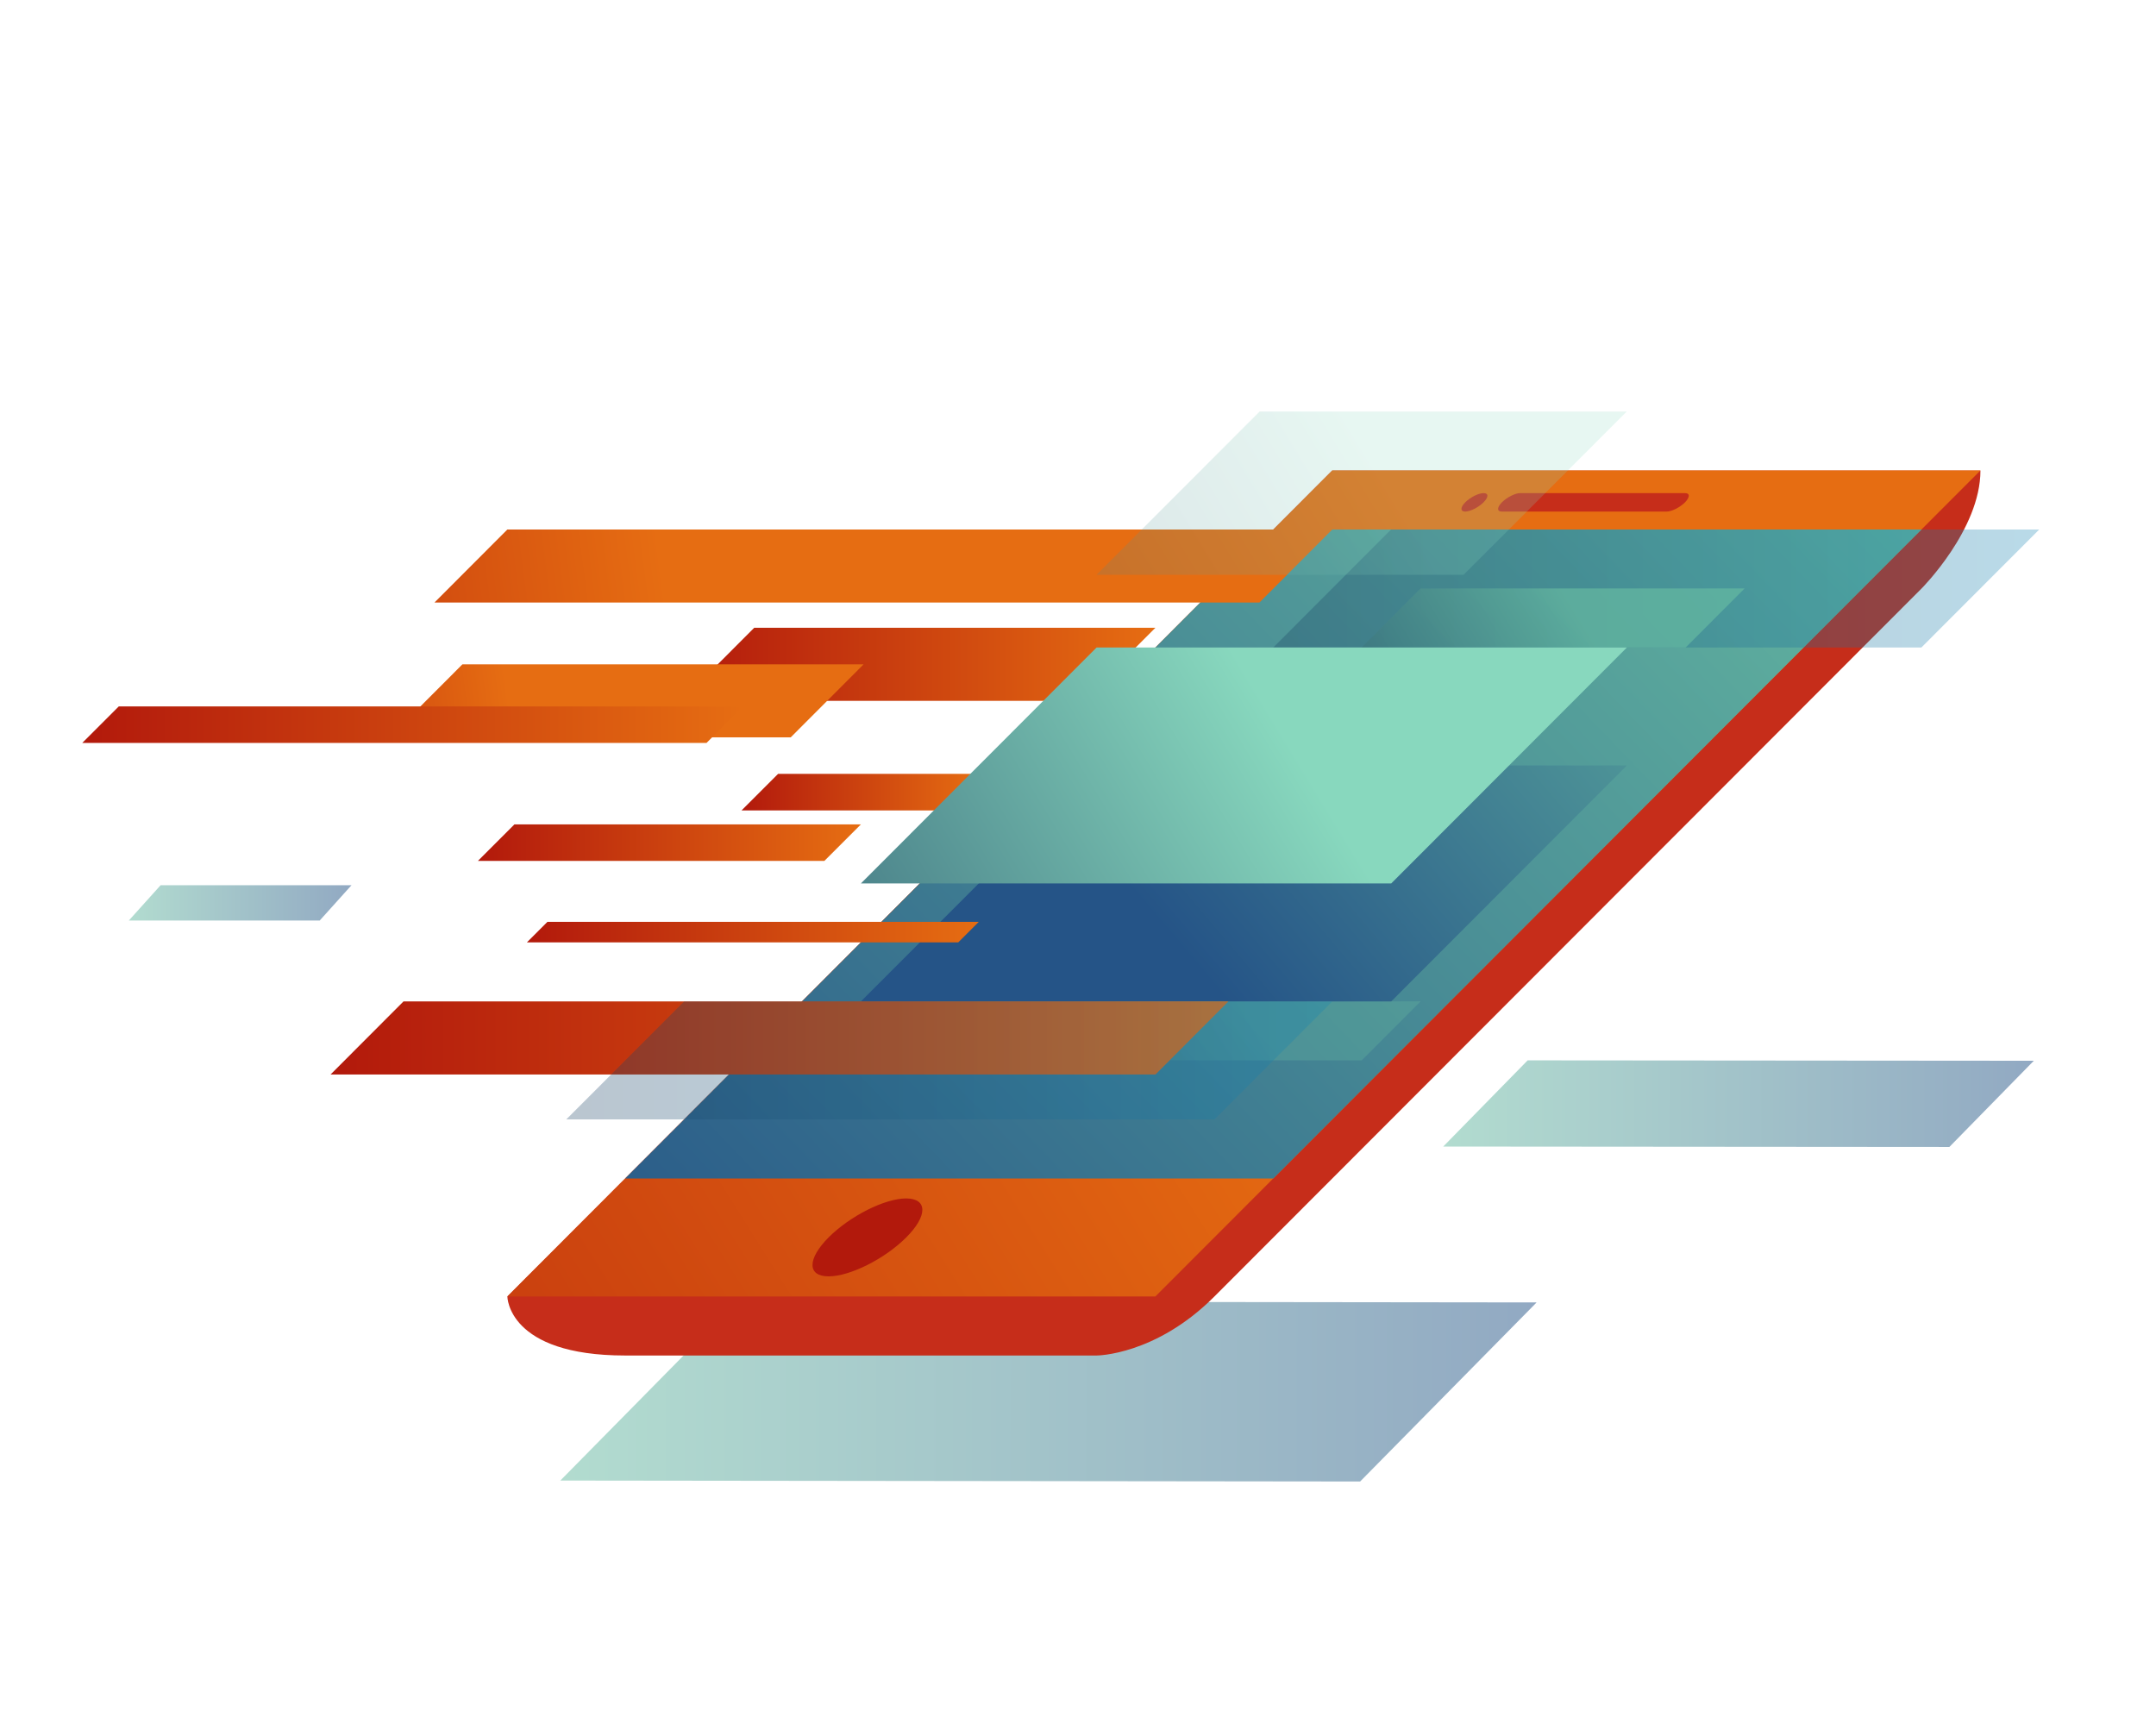 <svg xmlns="http://www.w3.org/2000/svg" viewBox="0 0 1588 1260" enable-background="new 0 0 1588 1260"><style type="text/css">.st0{opacity:0.5;fill:url(#SVGID_1_);enable-background:new ;} .st1{opacity:0.5;fill:url(#Vector_3_);enable-background:new ;} .st2{opacity:0.5;fill:url(#Vector_4_);enable-background:new ;} .st3{fill-opacity:0;} .st4{opacity:0.5;fill:url(#SVGID_2_);enable-background:new ;} .st5{opacity:0.5;fill:url(#SVGID_3_);enable-background:new ;} .st6{opacity:0.5;fill:url(#SVGID_4_);enable-background:new ;} .st7{opacity:0.5;fill:url(#SVGID_5_);enable-background:new ;} .st8{opacity:0.5;fill:url(#SVGID_6_);enable-background:new ;} .st9{fill:url(#SVGID_7_);} .st10{fill:url(#SVGID_8_);} .st11{fill:url(#SVGID_9_);} .st12{fill:url(#SVGID_10_);} .st13{fill:url(#SVGID_11_);} .st14{fill:url(#SVGID_12_);} .st15{fill:#66BAA1;} .st16{fill:url(#SVGID_13_);} .st17{fill:url(#SVGID_14_);} .st18{fill:url(#SVGID_15_);} .st19{fill:url(#SVGID_16_);} .st20{fill:url(#SVGID_17_);} .st21{fill:url(#SVGID_18_);} .st22{fill:url(#SVGID_19_);} .st23{fill:url(#SVGID_20_);} .st24{fill:url(#SVGID_21_);} .st25{fill:url(#SVGID_22_);} .st26{fill:url(#SVGID_23_);} .st27{fill:url(#SVGID_24_);} .st28{fill:url(#SVGID_25_);} .st29{fill:url(#SVGID_26_);} .st30{fill:url(#SVGID_27_);} .st31{fill:url(#SVGID_28_);} .st32{fill:url(#SVGID_29_);} .st33{fill:url(#SVGID_30_);} .st34{fill:url(#SVGID_31_);} .st35{fill:url(#SVGID_32_);} .st36{fill:url(#SVGID_33_);} .st37{fill:url(#SVGID_34_);} .st38{fill:url(#SVGID_35_);} .st39{fill:url(#SVGID_36_);} .st40{fill:url(#SVGID_37_);} .st41{fill:url(#SVGID_38_);} .st42{fill:url(#SVGID_39_);} .st43{fill:url(#SVGID_40_);} .st44{fill:url(#SVGID_41_);} .st45{fill:url(#SVGID_42_);} .st46{fill:url(#SVGID_43_);} .st47{fill:#FFFFFF;} .st48{fill:#C62D1A;} .st49{fill:#EAEAEA;} .st50{fill:#D94018;} .st51{fill:url(#SVGID_44_);} .st52{fill:url(#SVGID_45_);} .st53{fill:#B2190C;} .st54{opacity:0.3;fill:url(#SVGID_46_);enable-background:new ;} .st55{opacity:0.3;fill:url(#SVGID_47_);enable-background:new ;} .st56{opacity:0.7;fill:url(#SVGID_48_);enable-background:new ;} .st57{fill:url(#SVGID_49_);} .st58{fill:url(#SVGID_50_);} .st59{fill:url(#SVGID_51_);} .st60{fill:url(#SVGID_52_);} .st61{fill:url(#SVGID_53_);} .st62{fill:url(#SVGID_54_);} .st63{fill:url(#SVGID_55_);} .st64{fill:url(#SVGID_56_);} .st65{fill:url(#SVGID_57_);} .st66{opacity:0.3;fill:url(#SVGID_58_);enable-background:new ;} .st67{opacity:0.2;fill:url(#SVGID_59_);enable-background:new ;} .st68{fill:url(#SVGID_60_);} .st69{opacity:0.5;fill:url(#Vector_5_);enable-background:new ;} .st70{fill:none;} .st71{opacity:0.5;fill:url(#Vector_2_2_);enable-background:new ;} .st72{opacity:0.5;fill:url(#Vector_2_3_);enable-background:new ;} .st73{opacity:0.5;fill:url(#Vector_3_1_);enable-background:new ;} .st74{opacity:0.5;fill:url(#Vector_4_2_);enable-background:new ;} .st75{opacity:0.5;fill:url(#Vector_4_3_);enable-background:new ;} .st76{opacity:0.7;fill:#356DAA;enable-background:new ;} .st77{opacity:0.7;fill:url(#SVGID_61_);enable-background:new ;} .st78{opacity:0.7;fill:#295687;enable-background:new ;} .st79{opacity:0.7;fill:url(#SVGID_62_);enable-background:new ;} .st80{opacity:0.7;fill:url(#SVGID_63_);enable-background:new ;} .st81{fill:#CC5C11;} .st82{opacity:0.2;} .st83{fill:none;stroke:#FFFFFF;stroke-width:1.876;stroke-miterlimit:10;} .st84{fill:none;stroke:#FFFFFF;stroke-width:0.763;stroke-miterlimit:10;} .st85{fill:#DD6D22;} .st86{opacity:0.3;fill:none;stroke:#FFFFFF;stroke-width:1.876;stroke-miterlimit:10;enable-background:new ;} .st87{opacity:0.8;} .st88{opacity:0.5;fill:url(#SVGID_64_);enable-background:new ;} .st89{opacity:0.4;fill:url(#SVGID_65_);enable-background:new ;} .st90{opacity:0.6;fill:url(#SVGID_66_);enable-background:new ;} .st91{opacity:0.5;fill:url(#SVGID_67_);enable-background:new ;} .st92{opacity:0.4;fill:url(#SVGID_68_);enable-background:new ;} .st93{opacity:0.3;fill:url(#SVGID_69_);enable-background:new ;} .st94{opacity:0.3;fill:url(#SVGID_70_);enable-background:new ;} .st95{opacity:0.5;fill:url(#SVGID_71_);enable-background:new ;} .st96{opacity:0.4;fill:url(#SVGID_72_);enable-background:new ;} .st97{opacity:0.6;fill:url(#SVGID_73_);enable-background:new ;} .st98{opacity:0.5;fill:url(#SVGID_74_);enable-background:new ;} .st99{opacity:0.4;fill:url(#SVGID_75_);enable-background:new ;} .st100{opacity:0.3;fill:url(#SVGID_76_);enable-background:new ;} .st101{opacity:0.3;fill:url(#SVGID_77_);enable-background:new ;} .st102{opacity:0.7;} .st103{opacity:0.5;fill:url(#SVGID_78_);enable-background:new ;} .st104{opacity:0.4;fill:url(#SVGID_79_);enable-background:new ;} .st105{opacity:0.6;fill:url(#SVGID_80_);enable-background:new ;} .st106{opacity:0.5;fill:url(#SVGID_81_);enable-background:new ;} .st107{opacity:0.4;fill:url(#SVGID_82_);enable-background:new ;} .st108{opacity:0.3;fill:url(#SVGID_83_);enable-background:new ;} .st109{opacity:0.3;fill:url(#SVGID_84_);enable-background:new ;} .st110{opacity:0.5;} .st111{opacity:0.5;fill:url(#SVGID_85_);enable-background:new ;} .st112{opacity:0.4;fill:url(#SVGID_86_);enable-background:new ;} .st113{opacity:0.6;fill:url(#SVGID_87_);enable-background:new ;} .st114{opacity:0.5;fill:url(#SVGID_88_);enable-background:new ;} .st115{opacity:0.4;fill:url(#SVGID_89_);enable-background:new ;} .st116{opacity:0.3;fill:url(#SVGID_90_);enable-background:new ;} .st117{opacity:0.3;fill:url(#SVGID_91_);enable-background:new ;} .st118{opacity:0.5;fill:url(#SVGID_92_);enable-background:new ;} .st119{opacity:0.4;fill:url(#SVGID_93_);enable-background:new ;} .st120{opacity:0.6;fill:url(#SVGID_94_);enable-background:new ;} .st121{opacity:0.5;fill:url(#SVGID_95_);enable-background:new ;} .st122{opacity:0.4;fill:url(#SVGID_96_);enable-background:new ;} .st123{opacity:0.3;fill:url(#SVGID_97_);enable-background:new ;} .st124{opacity:0.3;fill:url(#SVGID_98_);enable-background:new ;} .st125{opacity:0.5;fill:url(#SVGID_99_);enable-background:new ;} .st126{opacity:0.4;fill:url(#SVGID_100_);enable-background:new ;} .st127{opacity:0.6;fill:url(#SVGID_101_);enable-background:new ;} .st128{opacity:0.5;fill:url(#SVGID_102_);enable-background:new ;} .st129{opacity:0.4;fill:url(#SVGID_103_);enable-background:new ;} .st130{opacity:0.3;fill:url(#SVGID_104_);enable-background:new ;} .st131{opacity:0.3;fill:url(#SVGID_105_);enable-background:new ;} .st132{opacity:0.5;fill:url(#SVGID_106_);enable-background:new ;} .st133{opacity:0.4;fill:url(#SVGID_107_);enable-background:new ;} .st134{opacity:0.6;fill:url(#SVGID_108_);enable-background:new ;} .st135{opacity:0.5;fill:url(#SVGID_109_);enable-background:new ;} .st136{opacity:0.4;fill:url(#SVGID_110_);enable-background:new ;} .st137{opacity:0.3;fill:url(#SVGID_111_);enable-background:new ;} .st138{opacity:0.3;fill:url(#SVGID_112_);enable-background:new ;} .st139{opacity:0.5;fill:url(#SVGID_113_);enable-background:new ;} .st140{opacity:0.4;fill:url(#SVGID_114_);enable-background:new ;} .st141{opacity:0.6;fill:url(#SVGID_115_);enable-background:new ;} .st142{opacity:0.5;fill:url(#SVGID_116_);enable-background:new ;} .st143{opacity:0.4;fill:url(#SVGID_117_);enable-background:new ;} .st144{opacity:0.3;fill:url(#SVGID_118_);enable-background:new ;} .st145{opacity:0.3;fill:url(#SVGID_119_);enable-background:new ;} .st146{opacity:0.5;fill:url(#SVGID_120_);enable-background:new ;} .st147{opacity:0.4;fill:url(#SVGID_121_);enable-background:new ;} .st148{opacity:0.6;fill:url(#SVGID_122_);enable-background:new ;} .st149{opacity:0.5;fill:url(#SVGID_123_);enable-background:new ;} .st150{opacity:0.4;fill:url(#SVGID_124_);enable-background:new ;} .st151{opacity:0.3;fill:url(#SVGID_125_);enable-background:new ;} .st152{opacity:0.3;fill:url(#SVGID_126_);enable-background:new ;} .st153{opacity:0.5;fill:url(#SVGID_127_);enable-background:new ;} .st154{opacity:0.4;fill:url(#SVGID_128_);enable-background:new ;} .st155{opacity:0.6;fill:url(#SVGID_129_);enable-background:new ;} .st156{opacity:0.5;fill:url(#SVGID_130_);enable-background:new ;} .st157{opacity:0.4;fill:url(#SVGID_131_);enable-background:new ;} .st158{opacity:0.3;fill:url(#SVGID_132_);enable-background:new ;} .st159{opacity:0.3;fill:url(#SVGID_133_);enable-background:new ;} .st160{opacity:0.5;fill:url(#SVGID_134_);enable-background:new ;} .st161{opacity:0.4;fill:url(#SVGID_135_);enable-background:new ;} .st162{opacity:0.6;fill:url(#SVGID_136_);enable-background:new ;} .st163{opacity:0.5;fill:url(#SVGID_137_);enable-background:new ;} .st164{opacity:0.4;fill:url(#SVGID_138_);enable-background:new ;} .st165{opacity:0.3;fill:url(#SVGID_139_);enable-background:new ;} .st166{opacity:0.3;fill:url(#SVGID_140_);enable-background:new ;} .st167{opacity:0.3;} .st168{opacity:0.5;fill:url(#SVGID_141_);enable-background:new ;} .st169{opacity:0.4;fill:url(#SVGID_142_);enable-background:new ;} .st170{opacity:0.6;fill:url(#SVGID_143_);enable-background:new ;} .st171{opacity:0.5;fill:url(#SVGID_144_);enable-background:new ;} .st172{opacity:0.4;fill:url(#SVGID_145_);enable-background:new ;} .st173{opacity:0.3;fill:url(#SVGID_146_);enable-background:new ;} .st174{opacity:0.3;fill:url(#SVGID_147_);enable-background:new ;} .st175{opacity:0.5;fill:url(#SVGID_148_);enable-background:new ;} .st176{opacity:0.4;fill:url(#SVGID_149_);enable-background:new ;} .st177{opacity:0.6;fill:url(#SVGID_150_);enable-background:new ;} .st178{opacity:0.5;fill:url(#SVGID_151_);enable-background:new ;} .st179{opacity:0.4;fill:url(#SVGID_152_);enable-background:new ;} .st180{opacity:0.3;fill:url(#SVGID_153_);enable-background:new ;} .st181{opacity:0.3;fill:url(#SVGID_154_);enable-background:new ;} .st182{opacity:0.4;} .st183{opacity:0.5;fill:url(#SVGID_155_);enable-background:new ;} .st184{opacity:0.4;fill:url(#SVGID_156_);enable-background:new ;} .st185{opacity:0.6;fill:url(#SVGID_157_);enable-background:new ;} .st186{opacity:0.5;fill:url(#SVGID_158_);enable-background:new ;} .st187{opacity:0.4;fill:url(#SVGID_159_);enable-background:new ;} .st188{opacity:0.3;fill:url(#SVGID_160_);enable-background:new ;} .st189{opacity:0.3;fill:url(#SVGID_161_);enable-background:new ;} .st190{opacity:0.5;fill:url(#SVGID_162_);enable-background:new ;} .st191{opacity:0.4;fill:url(#SVGID_163_);enable-background:new ;} .st192{opacity:0.6;fill:url(#SVGID_164_);enable-background:new ;} .st193{opacity:0.5;fill:url(#SVGID_165_);enable-background:new ;} .st194{opacity:0.4;fill:url(#SVGID_166_);enable-background:new ;} .st195{opacity:0.3;fill:url(#SVGID_167_);enable-background:new ;} .st196{opacity:0.3;fill:url(#SVGID_168_);enable-background:new ;} .st197{opacity:0.6;} .st198{opacity:0.5;fill:url(#SVGID_169_);enable-background:new ;} .st199{opacity:0.4;fill:url(#SVGID_170_);enable-background:new ;} .st200{opacity:0.6;fill:url(#SVGID_171_);enable-background:new ;} .st201{opacity:0.5;fill:url(#SVGID_172_);enable-background:new ;} .st202{opacity:0.4;fill:url(#SVGID_173_);enable-background:new ;} .st203{opacity:0.3;fill:url(#SVGID_174_);enable-background:new ;} .st204{opacity:0.3;fill:url(#SVGID_175_);enable-background:new ;} .st205{fill:none;stroke:url(#SVGID_176_);stroke-width:5.244;stroke-miterlimit:10;} .st206{fill:none;stroke:url(#SVGID_177_);stroke-width:5.244;stroke-miterlimit:10;} .st207{fill:none;stroke:url(#SVGID_178_);stroke-width:4.914;stroke-miterlimit:10;}</style><linearGradient id="Vector_3_" gradientUnits="userSpaceOnUse" x1="1132.106" y1="237.068" x2="413.161" y2="237.068" gradientTransform="matrix(1 .001 .001 -1 -.531 1261.375)"><stop offset="0" stop-color="#255487"/><stop offset="1" stop-color="#66BAA1"/></linearGradient><path id="Vector_2_" class="st1" d="M1131.8 959.3l-589.1-.7-130 131.9 589.1.7 130-131.9z"/><linearGradient id="SVGID_1_" gradientUnits="userSpaceOnUse" x1="258.89" y1="595.566" x2="94.84" y2="595.566" gradientTransform="matrix(1 0 0 -1 0 1260.551)"><stop offset="0" stop-color="#255487"/><stop offset="1" stop-color="#66BAA1"/></linearGradient><path class="st0" d="M258.9 652h-140.6l-23.4 26h140.6l23.4-26z"/><path class="st48" d="M373.7 954.9s0 43.5 86.8 43.5h347.2s43.4 0 86.8-43.5l520.8-521.4s43.4-43.5 43.4-86.9h-477.5l-607.5 608.3z"/><linearGradient id="SVGID_2_" gradientUnits="userSpaceOnUse" x1="-61.259" y1="-4.172" x2="901.42" y2="600.631" gradientTransform="matrix(1 0 0 -1 0 1260.551)"><stop offset="0" stop-color="#B2190C"/><stop offset="1" stop-color="#E66D12"/></linearGradient><path d="M373.7 954.9l607.6-608.4h477.4l-607.7 608.4h-477.3z" fill="url(#SVGID_2_)"/><linearGradient id="SVGID_3_" gradientUnits="userSpaceOnUse" x1="484.492" y1="195.458" x2="1339.036" y2="1017.545" gradientTransform="matrix(1 0 0 -1 0 1260.551)"><stop offset="0" stop-color="#255487"/><stop offset="1" stop-color="#66BAA1"/></linearGradient><path d="M460.5 868h477.4l477.4-478h-477.5l-477.3 478z" fill="url(#SVGID_3_)"/><path class="st53" d="M667.5 911.4c-15.8 15.8-41.4 28.7-57.2 28.7-15.8 0-15.8-12.8 0-28.7 15.8-15.8 41.4-28.7 57.2-28.7 15.8.1 15.8 12.9 0 28.7z"/><path class="st3" d="M1076.5 363.2h167.4v13.5h-167.4z"/><path class="st48" d="M1092.7 370c-3.7 3.7-9.8 6.8-13.5 6.8-3.7 0-3.7-3 0-6.8 3.7-3.7 9.8-6.8 13.5-6.8 3.8 0 3.8 3 0 6.8zM1241.1 370c-3.7 3.7-9.8 6.8-13.5 6.8h-121.4c-3.7 0-3.7-3 0-6.8 3.7-3.7 9.8-6.8 13.5-6.8h121.4c3.7 0 3.7 3 0 6.8z"/><linearGradient id="SVGID_4_" gradientUnits="userSpaceOnUse" x1="937.834" y1="827.136" x2="1501.992" y2="827.136" gradientTransform="matrix(1 0 0 -1 0 1260.551)"><stop offset="0" stop-color="#1C4163"/><stop offset="1" stop-color="#1886B5"/></linearGradient><path d="M937.8 476.9l86.8-86.9h477.4l-86.8 86.9h-477.4z" opacity=".3" fill="url(#SVGID_4_)" enable-background="new"/><linearGradient id="SVGID_5_" gradientUnits="userSpaceOnUse" x1="685.867" y1="367.936" x2="919.894" y2="510.096" gradientTransform="matrix(1 0 0 -1 0 1260.551)"><stop offset="0" stop-color="#1C4163"/><stop offset="1" stop-color="#66BAA1"/></linearGradient><path d="M764.3 781l43.4-43.5h238.7l-43.4 43.5h-238.7z" opacity=".3" fill="url(#SVGID_5_)" enable-background="new"/><linearGradient id="SVGID_6_" gradientUnits="userSpaceOnUse" x1="924.554" y1="672.108" x2="1158.576" y2="814.266" gradientTransform="matrix(1 0 0 -1 0 1260.551)"><stop offset="0" stop-color="#1C4163"/><stop offset="1" stop-color="#66BAA1"/></linearGradient><path d="M1002.9 476.9l43.4-43.5h238.7l-43.4 43.5h-238.7z" opacity=".7" fill="url(#SVGID_6_)" enable-background="new"/><linearGradient id="SVGID_7_" gradientUnits="userSpaceOnUse" x1="865.454" y1="566.854" x2="1282.195" y2="920.382" gradientTransform="matrix(1 0 0 -1 0 1260.551)"><stop offset="0" stop-color="#255487"/><stop offset="1" stop-color="#66BAA1"/></linearGradient><path class="st9" d="M807.7 563.8l-173.6 173.8h390.6l173.6-173.8h-390.6z"/><linearGradient id="SVGID_8_" gradientUnits="userSpaceOnUse" x1="352.001" y1="639.87" x2="634.075" y2="639.87" gradientTransform="matrix(1 0 0 -1 0 1260.551)"><stop offset="0" stop-color="#B2190C"/><stop offset="1" stop-color="#E66D12"/></linearGradient><path class="st10" d="M352 634.1l26.9-26.9h255.2l-26.9 26.9h-255.2z"/><linearGradient id="SVGID_9_" gradientUnits="userSpaceOnUse" x1="501.816" y1="771.264" x2="851.055" y2="771.264" gradientTransform="matrix(1 0 0 -1 0 1260.551)"><stop offset="0" stop-color="#B2190C"/><stop offset="1" stop-color="#E66D12"/></linearGradient><path class="st11" d="M501.8 516.2l53.7-53.8h295.5l-53.7 53.8h-295.5z"/><linearGradient id="SVGID_10_" gradientUnits="userSpaceOnUse" x1="546.24" y1="677.116" x2="720.866" y2="677.116" gradientTransform="matrix(1 0 0 -1 0 1260.551)"><stop offset="0" stop-color="#B2190C"/><stop offset="1" stop-color="#E66D12"/></linearGradient><path class="st12" d="M546.2 596.9l26.9-26.9h147.8l-26.9 26.9h-147.8z"/><linearGradient id="SVGID_11_" gradientUnits="userSpaceOnUse" x1="131.923" y1="701.053" x2="376.236" y2="733.158" gradientTransform="matrix(1 0 0 -1 0 1260.551)"><stop offset="0" stop-color="#B2190C"/><stop offset="1" stop-color="#E66D12"/></linearGradient><path class="st13" d="M286.9 543.1l53.7-53.8h295.5l-53.7 53.8h-295.5z"/><linearGradient id="SVGID_12_" gradientUnits="userSpaceOnUse" x1="388.146" y1="573.943" x2="720.864" y2="573.943" gradientTransform="matrix(1 0 0 -1 0 1260.551)"><stop offset="0" stop-color="#B2190C"/><stop offset="1" stop-color="#E66D12"/></linearGradient><path class="st14" d="M388.1 694.1l15.1-15.1h317.7l-15.1 15.1h-317.7z"/><linearGradient id="SVGID_13_" gradientUnits="userSpaceOnUse" x1="243.521" y1="496.062" x2="904.804" y2="496.062" gradientTransform="matrix(1 0 0 -1 0 1260.551)"><stop offset="0" stop-color="#B2190C"/><stop offset="1" stop-color="#E66D12"/></linearGradient><path class="st16" d="M243.5 791.4l53.7-53.8h607.6l-53.7 53.8h-607.6z"/><linearGradient id="SVGID_14_" gradientUnits="userSpaceOnUse" x1="60.608" y1="726.776" x2="547.275" y2="726.776" gradientTransform="matrix(1 0 0 -1 0 1260.551)"><stop offset="0" stop-color="#B2190C"/><stop offset="1" stop-color="#E66D12"/></linearGradient><path class="st17" d="M60.6 547.2l26.9-26.9h459.8l-26.9 26.9h-459.8z"/><linearGradient id="SVGID_15_" gradientUnits="userSpaceOnUse" x1="32.345" y1="762.447" x2="490.621" y2="822.666" gradientTransform="matrix(1 0 0 -1 0 1260.551)"><stop offset="0" stop-color="#B2190C"/><stop offset="1" stop-color="#E66D12"/></linearGradient><path class="st18" d="M320 443.8l53.7-53.8h607.6l-53.7 53.8h-607.6z"/><linearGradient id="SVGID_16_" gradientUnits="userSpaceOnUse" x1="417.094" y1="479.504" x2="981.251" y2="479.504" gradientTransform="matrix(1 0 0 -1 0 1260.551)"><stop offset="0" stop-color="#1C4163"/><stop offset="1" stop-color="#1886B5"/></linearGradient><path d="M417.1 824.5l86.8-86.9h477.4l-86.8 86.9h-477.4z" opacity=".3" fill="url(#SVGID_16_)" enable-background="new"/><linearGradient id="SVGID_17_" gradientUnits="userSpaceOnUse" x1="673.099" y1="696.976" x2="1024.853" y2="910.65" gradientTransform="matrix(1 0 0 -1 0 1260.551)"><stop offset="0" stop-color="#1C4163"/><stop offset="1" stop-color="#88D8BE"/></linearGradient><path d="M927.8 303.1l-120.2 120.3h270.4l120.2-120.3h-270.4z" opacity=".2" fill="url(#SVGID_17_)" enable-background="new"/><linearGradient id="SVGID_18_" gradientUnits="userSpaceOnUse" x1="439.731" y1="407.364" x2="947.832" y2="716.012" gradientTransform="matrix(1 0 0 -1 0 1260.551)"><stop offset="0" stop-color="#1C4163"/><stop offset="1" stop-color="#88D8BE"/></linearGradient><path class="st21" d="M807.7 476.9l-173.6 173.8h390.6l173.6-173.8h-390.6z"/><linearGradient id="Vector_4_2_" gradientUnits="userSpaceOnUse" x1="1498.126" y1="449.538" x2="1063.201" y2="449.538" gradientTransform="matrix(1 .001 .001 -1 -.531 1261.375)"><stop offset="0" stop-color="#255487"/><stop offset="1" stop-color="#66BAA1"/></linearGradient><path id="Vector_4_1_" class="st74" d="M1498 781.3l-372.8-.3-62.2 63.5 372.8.3 62.2-63.5z"/></svg>